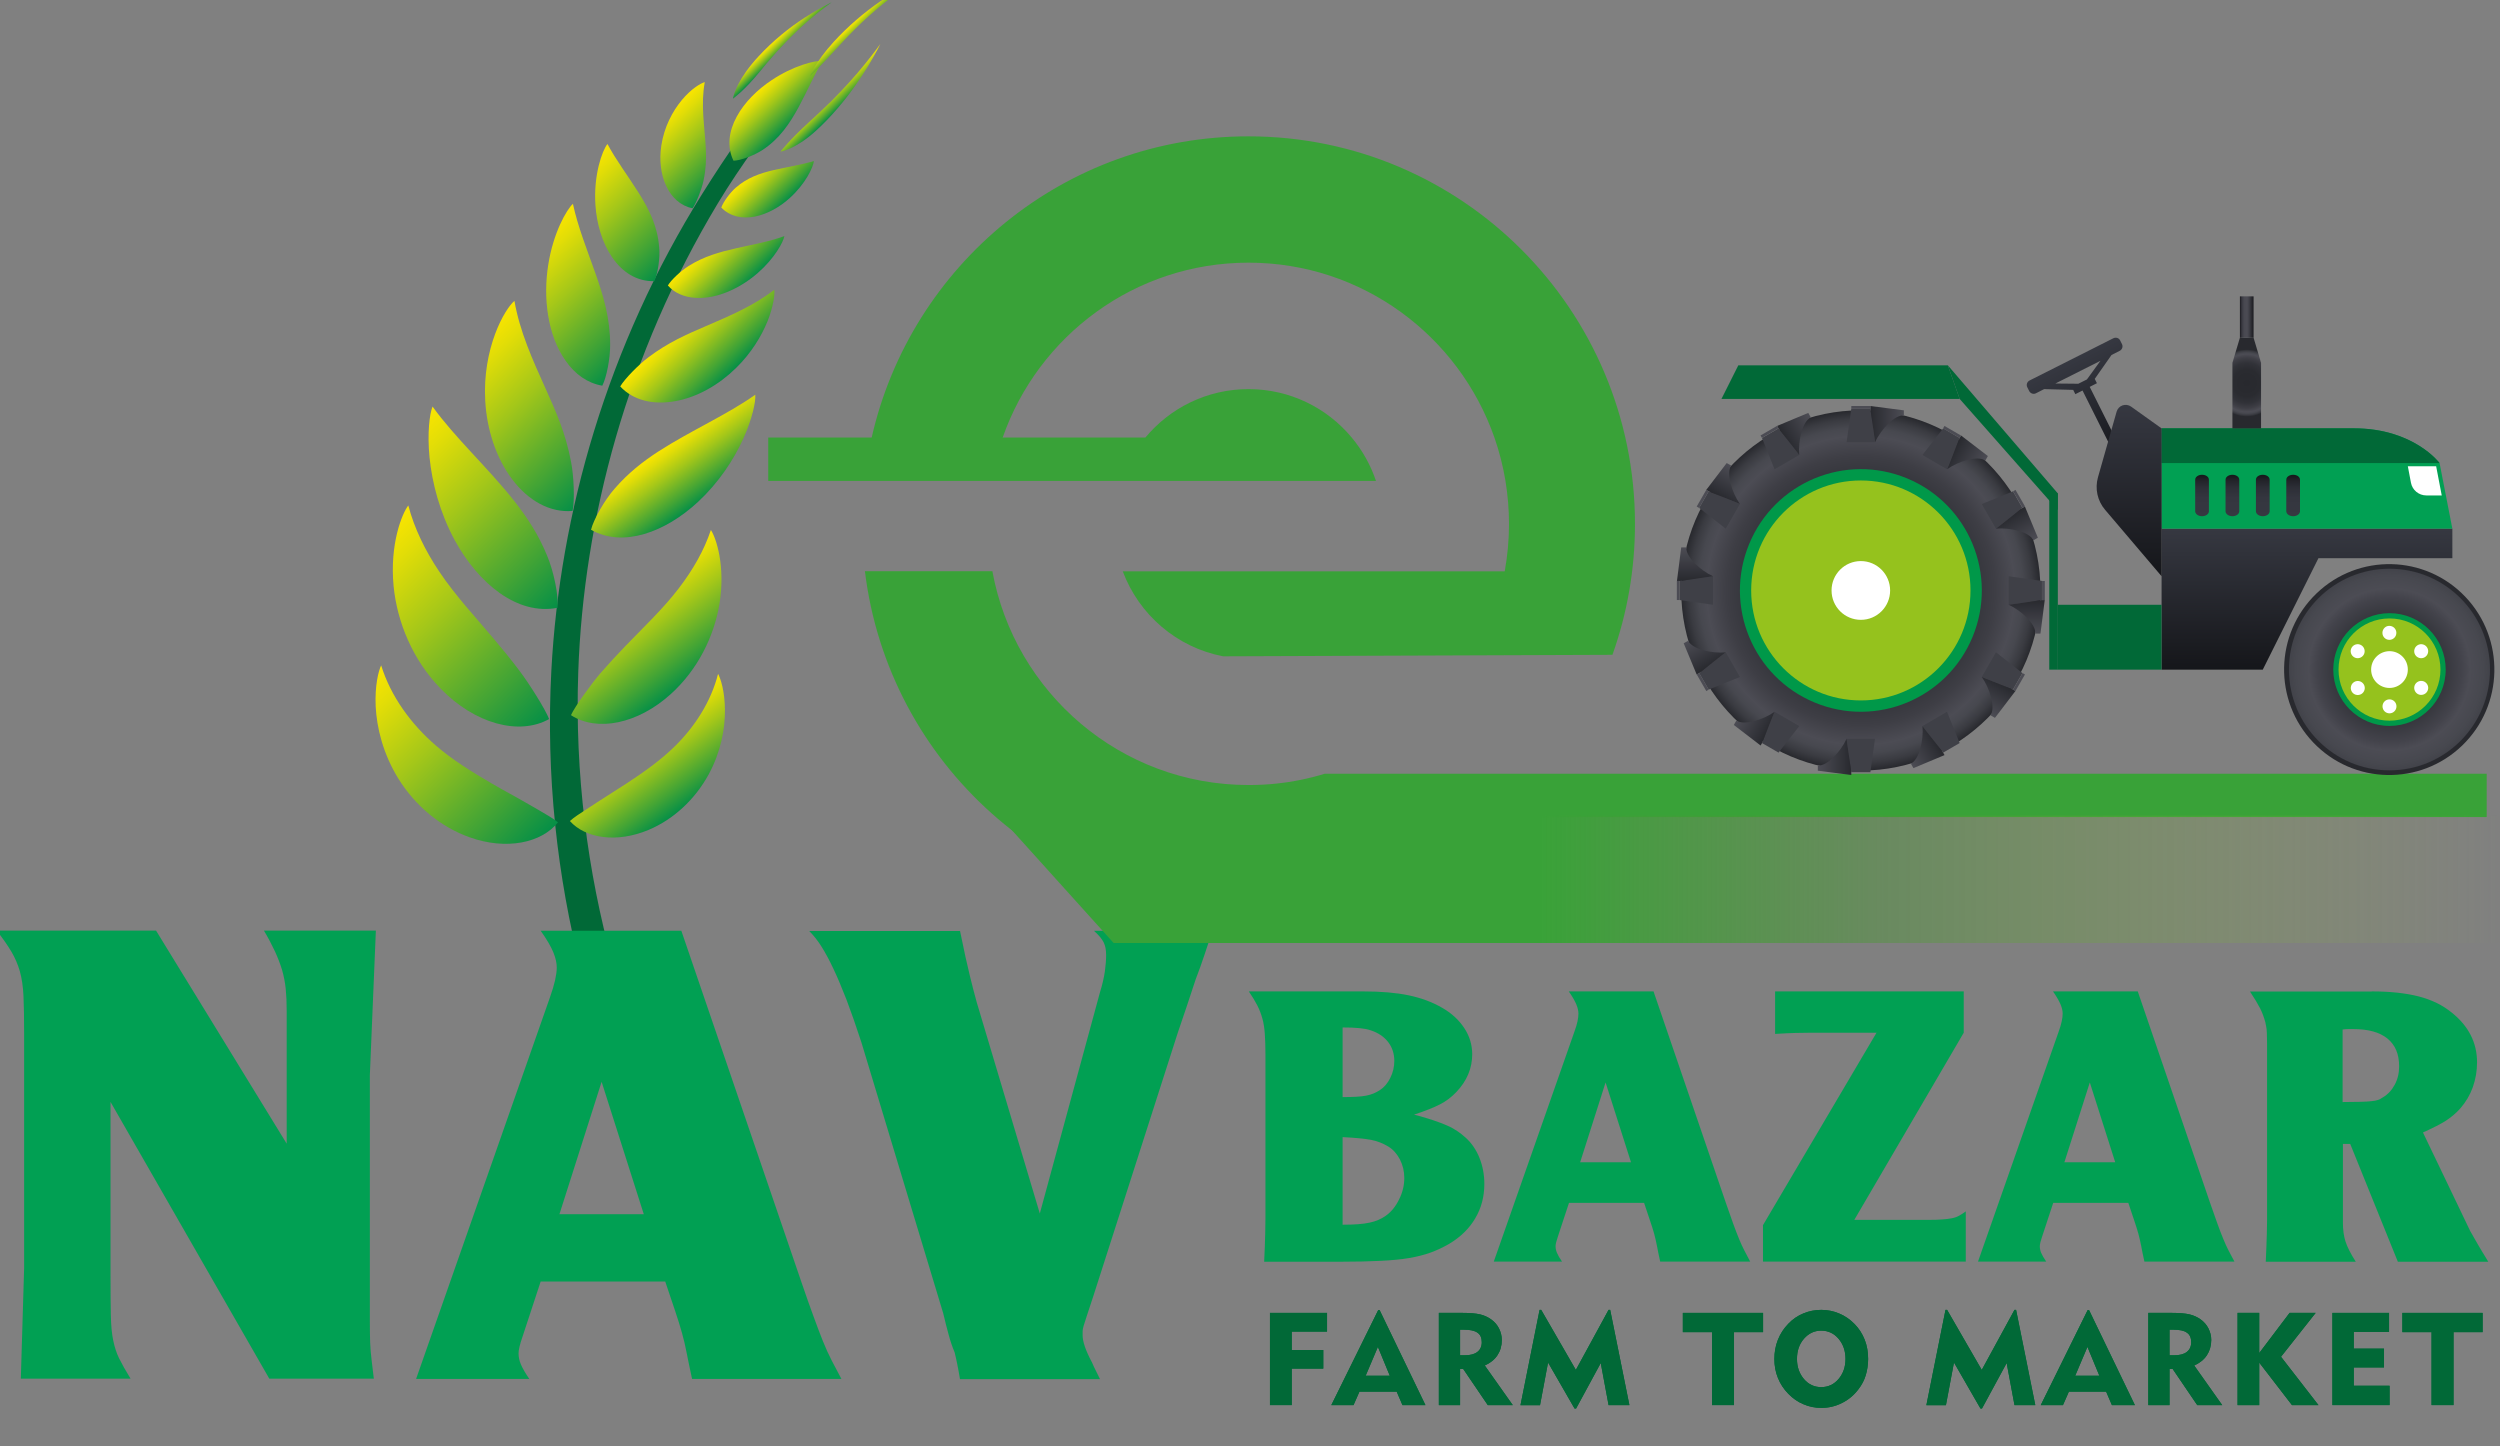 <svg width="121" height="70" viewBox="0 0 121 70" fill="none" xmlns="http://www.w3.org/2000/svg">
<rect x="0" y="0" width="121" height="70" fill="#808080" stroke="none"/>
<g clip-path="url(#clip0_1736_7927)">
<path d="M61.466 68.007V63.544H64.229V64.45H62.52V65.34H64.047V66.241H62.52V68.007H61.466Z" fill="#016937"/>
<path d="M64.436 68.007L66.706 63.408H66.773L68.991 68.007H67.879L67.599 67.356H65.797L65.511 68.007H64.436ZM66.098 66.585H67.266L66.69 65.189L66.098 66.585Z" fill="#016937"/>
<path d="M69.64 68.007V63.544H70.782C71.151 63.544 71.431 63.569 71.634 63.616C71.837 63.663 72.013 63.747 72.169 63.856C72.335 63.976 72.465 64.122 72.553 64.299C72.641 64.476 72.688 64.658 72.688 64.856C72.688 65.137 72.616 65.382 72.475 65.596C72.335 65.809 72.127 65.971 71.863 66.09L73.218 68.007H72.008L70.819 66.257H70.668V68.007H69.64ZM70.845 64.356H70.668V65.596H70.891C71.162 65.596 71.364 65.543 71.504 65.434C71.644 65.325 71.717 65.168 71.717 64.965C71.717 64.752 71.65 64.596 71.509 64.502C71.374 64.403 71.151 64.356 70.845 64.356Z" fill="#016937"/>
<path d="M73.592 68.007L74.516 63.398H74.594L76.271 66.304L77.855 63.398H77.933L78.863 68.007H77.855L77.476 65.971L76.282 68.174H76.209L74.926 65.945L74.537 68.012H73.592V68.007Z" fill="#016937"/>
<path d="M82.862 68.007V64.476H81.449V63.544H85.333V64.476H83.926V68.007H82.862Z" fill="#016937"/>
<path d="M85.879 65.773C85.879 65.445 85.936 65.132 86.05 64.846C86.164 64.559 86.331 64.299 86.554 64.07C86.761 63.851 87.006 63.684 87.281 63.57C87.556 63.455 87.847 63.398 88.148 63.398C88.449 63.398 88.74 63.455 89.02 63.575C89.296 63.689 89.545 63.861 89.758 64.08C89.976 64.299 90.137 64.554 90.251 64.84C90.365 65.127 90.418 65.439 90.418 65.773C90.418 66.054 90.376 66.314 90.303 66.559C90.231 66.804 90.111 67.028 89.955 67.231C89.737 67.523 89.472 67.747 89.156 67.903C88.839 68.064 88.506 68.142 88.148 68.142C87.847 68.142 87.561 68.085 87.286 67.965C87.011 67.851 86.767 67.679 86.554 67.46C86.331 67.231 86.164 66.976 86.05 66.689C85.936 66.413 85.879 66.106 85.879 65.773ZM86.974 65.773C86.974 66.163 87.089 66.486 87.312 66.747C87.535 67.007 87.816 67.137 88.148 67.137C88.48 67.137 88.761 67.007 88.984 66.747C89.207 66.486 89.322 66.163 89.322 65.773C89.322 65.382 89.207 65.054 88.984 64.793C88.761 64.533 88.48 64.403 88.148 64.403C87.816 64.403 87.54 64.533 87.312 64.793C87.084 65.054 86.974 65.382 86.974 65.773Z" fill="#016937"/>
<path d="M93.237 68.007L94.162 63.398H94.24L95.917 66.304L97.501 63.398H97.579L98.508 68.007H97.501L97.122 65.971L95.927 68.174H95.855L94.572 65.945L94.183 68.012H93.237V68.007Z" fill="#016937"/>
<path d="M98.773 68.007L101.043 63.408H101.11L103.328 68.007H102.216L101.936 67.356H100.134L99.848 68.007H98.773ZM100.44 66.585H101.609L101.032 65.189L100.44 66.585Z" fill="#016937"/>
<path d="M103.977 68.007V63.544H105.119C105.488 63.544 105.768 63.569 105.971 63.616C106.173 63.663 106.35 63.747 106.506 63.856C106.672 63.976 106.802 64.122 106.89 64.299C106.978 64.476 107.025 64.658 107.025 64.856C107.025 65.137 106.952 65.382 106.812 65.596C106.672 65.809 106.464 65.971 106.199 66.09L107.555 68.007H106.345L105.156 66.257H105.005V68.007H103.977ZM105.182 64.356H105.005V65.596H105.228C105.498 65.596 105.701 65.543 105.841 65.434C105.981 65.325 106.054 65.168 106.054 64.965C106.054 64.752 105.987 64.596 105.846 64.502C105.717 64.403 105.493 64.356 105.182 64.356Z" fill="#016937"/>
<path d="M108.298 68.007V63.544H109.347V65.486L110.816 63.544H112.078L110.401 65.668L112.213 68.007H110.931L109.347 65.95V68.007H108.298Z" fill="#016937"/>
<path d="M112.888 68.007V63.544H115.63V64.465H113.922V65.273H115.386V66.184H113.922V67.07H115.656V68.007H112.888Z" fill="#016937"/>
<path d="M117.687 68.007V64.476H116.274V63.544H120.159V64.476H118.751V68.007H117.687Z" fill="#016937"/>
<path d="M61.466 68.007V63.544H64.229V64.45H62.52V65.34H64.047V66.241H62.52V68.007H61.466Z" fill="#016937"/>
<path d="M64.436 68.007L66.706 63.408H66.773L68.991 68.007H67.879L67.599 67.356H65.797L65.511 68.007H64.436ZM66.098 66.585H67.266L66.69 65.189L66.098 66.585Z" fill="#016937"/>
<path d="M69.64 68.007V63.544H70.782C71.151 63.544 71.431 63.569 71.634 63.616C71.837 63.663 72.013 63.747 72.169 63.856C72.335 63.976 72.465 64.122 72.553 64.299C72.641 64.476 72.688 64.658 72.688 64.856C72.688 65.137 72.616 65.382 72.475 65.596C72.335 65.809 72.127 65.971 71.863 66.09L73.218 68.007H72.008L70.819 66.257H70.668V68.007H69.64ZM70.845 64.356H70.668V65.596H70.891C71.162 65.596 71.364 65.543 71.504 65.434C71.644 65.325 71.717 65.168 71.717 64.965C71.717 64.752 71.65 64.596 71.509 64.502C71.374 64.403 71.151 64.356 70.845 64.356Z" fill="#016937"/>
<path d="M73.592 68.007L74.516 63.398H74.594L76.271 66.304L77.855 63.398H77.933L78.863 68.007H77.855L77.476 65.971L76.282 68.174H76.209L74.926 65.945L74.537 68.012H73.592V68.007Z" fill="#016937"/>
<path d="M82.862 68.007V64.476H81.449V63.544H85.333V64.476H83.926V68.007H82.862Z" fill="#016937"/>
<path d="M85.879 65.773C85.879 65.445 85.936 65.132 86.05 64.846C86.164 64.559 86.331 64.299 86.554 64.07C86.761 63.851 87.006 63.684 87.281 63.57C87.556 63.455 87.847 63.398 88.148 63.398C88.449 63.398 88.74 63.455 89.02 63.575C89.296 63.689 89.545 63.861 89.758 64.08C89.976 64.299 90.137 64.554 90.251 64.84C90.365 65.127 90.418 65.439 90.418 65.773C90.418 66.054 90.376 66.314 90.303 66.559C90.231 66.804 90.111 67.028 89.955 67.231C89.737 67.523 89.472 67.747 89.156 67.903C88.839 68.064 88.506 68.142 88.148 68.142C87.847 68.142 87.561 68.085 87.286 67.965C87.011 67.851 86.767 67.679 86.554 67.46C86.331 67.231 86.164 66.976 86.05 66.689C85.936 66.413 85.879 66.106 85.879 65.773ZM86.974 65.773C86.974 66.163 87.089 66.486 87.312 66.747C87.535 67.007 87.816 67.137 88.148 67.137C88.48 67.137 88.761 67.007 88.984 66.747C89.207 66.486 89.322 66.163 89.322 65.773C89.322 65.382 89.207 65.054 88.984 64.793C88.761 64.533 88.48 64.403 88.148 64.403C87.816 64.403 87.54 64.533 87.312 64.793C87.084 65.054 86.974 65.382 86.974 65.773Z" fill="#016937"/>
<path d="M93.237 68.007L94.162 63.398H94.24L95.917 66.304L97.501 63.398H97.579L98.508 68.007H97.501L97.122 65.971L95.927 68.174H95.855L94.572 65.945L94.183 68.012H93.237V68.007Z" fill="#016937"/>
<path d="M98.773 68.007L101.043 63.408H101.11L103.328 68.007H102.216L101.936 67.356H100.134L99.848 68.007H98.773ZM100.44 66.585H101.609L101.032 65.189L100.44 66.585Z" fill="#016937"/>
<path d="M103.977 68.007V63.544H105.119C105.488 63.544 105.768 63.569 105.971 63.616C106.173 63.663 106.35 63.747 106.506 63.856C106.672 63.976 106.802 64.122 106.89 64.299C106.978 64.476 107.025 64.658 107.025 64.856C107.025 65.137 106.952 65.382 106.812 65.596C106.672 65.809 106.464 65.971 106.199 66.09L107.555 68.007H106.345L105.156 66.257H105.005V68.007H103.977ZM105.182 64.356H105.005V65.596H105.228C105.498 65.596 105.701 65.543 105.841 65.434C105.981 65.325 106.054 65.168 106.054 64.965C106.054 64.752 105.987 64.596 105.846 64.502C105.717 64.403 105.493 64.356 105.182 64.356Z" fill="#016937"/>
<path d="M108.298 68.007V63.544H109.347V65.486L110.816 63.544H112.078L110.401 65.668L112.213 68.007H110.931L109.347 65.95V68.007H108.298Z" fill="#016937"/>
<path d="M112.888 68.007V63.544H115.63V64.465H113.922V65.273H115.386V66.184H113.922V67.07H115.656V68.007H112.888Z" fill="#016937"/>
<path d="M117.687 68.007V64.476H116.274V63.544H120.159V64.476H118.751V68.007H117.687Z" fill="#016937"/>
<path d="M34.667 58.349C30.502 51.427 27.64 42.427 27.988 32.516C28.248 25.13 30.341 17.156 34.739 9.849C35.305 8.911 35.913 8.005 36.552 7.12L35.835 6.604C35.186 7.505 34.578 8.443 33.986 9.385C29.38 16.755 27.09 24.87 26.685 32.463C26.145 42.646 28.918 51.995 33.119 59.266" fill="#016937"/>
<path d="M27.007 39.802C26.207 40.797 24.509 41.161 22.733 40.526C21.325 40.031 20.1 39 19.285 37.693C18.532 36.474 18.235 35.214 18.183 34.193C18.137 33.188 18.319 32.469 18.448 32.203C18.916 33.714 19.902 35.057 21.107 36.094C21.902 36.781 22.857 37.37 23.776 37.906C24.119 38.104 24.504 38.323 24.872 38.521C25.153 38.672 25.745 39.021 26.041 39.188C26.415 39.406 26.804 39.63 27.007 39.802Z" fill="url(#paint0_linear_1736_7927)"/>
<path d="M26.576 34.802C25.116 35.62 22.972 35.021 21.341 33.344C19.97 31.942 19.222 30.104 19.051 28.375C18.854 26.328 19.461 24.854 19.762 24.463C20.053 25.578 20.588 26.666 21.268 27.677C22.047 28.838 23.029 29.885 23.901 30.922C24.332 31.427 24.722 31.906 25.153 32.479C25.599 33.068 26.404 34.338 26.576 34.802Z" fill="url(#paint1_linear_1736_7927)"/>
<path d="M26.986 29.417C25.049 29.797 23.158 28.255 22.006 26.14C21.279 24.797 20.915 23.37 20.79 22.146C20.671 20.943 20.796 20.021 20.936 19.677C22.006 21.172 23.631 22.651 24.903 24.265C25.532 25.062 26.077 25.901 26.487 26.911C26.804 27.667 27.043 28.844 26.986 29.417Z" fill="url(#paint2_linear_1736_7927)"/>
<path d="M27.713 24.729C26.617 24.823 25.568 24.234 24.789 23.198C24 22.151 23.564 20.781 23.486 19.406C23.413 18.156 23.642 17.031 23.963 16.167C24.28 15.312 24.675 14.75 24.898 14.562C25.153 16.026 25.765 17.391 26.404 18.802C26.934 19.974 27.386 21 27.64 22.359C27.775 23.042 27.822 24.224 27.713 24.729Z" fill="url(#paint3_linear_1736_7927)"/>
<path d="M29.151 18.667C28.435 18.547 27.832 18.114 27.381 17.469C26.487 16.213 26.285 14.396 26.534 12.823C26.778 11.26 27.422 10.151 27.729 9.864C27.968 10.969 28.388 12.015 28.804 13.187C29.209 14.328 29.536 15.417 29.531 16.698V16.703C29.536 17.333 29.359 18.265 29.151 18.667Z" fill="url(#paint4_linear_1736_7927)"/>
<path d="M31.67 13.609C30.818 13.63 30.122 13.172 29.634 12.463C29.141 11.75 28.881 10.828 28.819 9.932C28.72 8.474 29.146 7.286 29.401 6.969C29.8 7.724 30.403 8.526 30.912 9.333C31.421 10.141 31.826 10.943 31.904 11.974C31.956 12.469 31.841 13.24 31.67 13.609Z" fill="url(#paint5_linear_1736_7927)"/>
<path d="M33.519 10.083C32.948 9.963 32.511 9.573 32.247 9.005C31.977 8.437 31.904 7.739 32.008 7.047C32.143 6.151 32.548 5.385 33.005 4.838C33.451 4.302 33.908 4.031 34.111 3.974C33.908 5.088 34.106 6.099 34.163 7.193C34.189 7.708 34.168 8.187 34.049 8.75C33.965 9.146 33.706 9.823 33.519 10.083Z" fill="url(#paint6_linear_1736_7927)"/>
<path d="M35.503 7.781C35.17 7.099 35.279 6.344 35.658 5.646C36.038 4.943 36.666 4.333 37.341 3.885C38.395 3.177 39.46 2.917 39.808 2.948C39.423 3.599 39.07 4.411 38.66 5.172C38.224 5.979 37.725 6.719 36.91 7.255C36.51 7.521 35.861 7.766 35.503 7.781Z" fill="url(#paint7_linear_1736_7927)"/>
<path d="M27.583 39.739C28.341 40.583 29.852 40.812 31.39 40.167C32.605 39.656 33.633 38.693 34.292 37.495C34.9 36.38 35.097 35.25 35.087 34.354C35.082 33.464 34.879 32.844 34.755 32.614C34.412 33.969 33.612 35.208 32.6 36.182C31.93 36.828 31.119 37.401 30.33 37.917C30.039 38.109 29.707 38.318 29.395 38.516C29.157 38.661 28.648 39 28.398 39.161C28.081 39.364 27.754 39.578 27.583 39.739Z" fill="url(#paint8_linear_1736_7927)"/>
<path d="M27.635 34.614C28.907 35.443 30.881 35.026 32.459 33.599C33.779 32.411 34.563 30.786 34.822 29.234C35.123 27.39 34.656 26.026 34.407 25.651C34.08 26.64 33.529 27.594 32.854 28.474C32.08 29.484 31.135 30.37 30.284 31.255C29.868 31.687 29.484 32.099 29.058 32.588C28.622 33.099 27.817 34.203 27.635 34.614Z" fill="url(#paint9_linear_1736_7927)"/>
<path d="M28.606 25.64C30.143 26.521 32.2 25.76 33.784 24.291C34.786 23.359 35.513 22.25 35.97 21.245C36.417 20.255 36.583 19.437 36.557 19.104C35.212 20.062 33.41 20.854 31.862 21.854C31.099 22.349 30.393 22.906 29.749 23.651C29.266 24.198 28.731 25.135 28.606 25.64Z" fill="url(#paint10_linear_1736_7927)"/>
<path d="M30.019 18.703C30.642 19.38 31.618 19.609 32.683 19.416C33.758 19.224 34.802 18.62 35.622 17.812C36.37 17.083 36.858 16.26 37.149 15.547C37.429 14.838 37.507 14.271 37.476 14.026C36.495 14.786 35.352 15.276 34.163 15.786C33.176 16.208 32.325 16.588 31.4 17.281C30.928 17.63 30.237 18.333 30.019 18.703Z" fill="url(#paint11_linear_1736_7927)"/>
<path d="M32.325 13.818C32.657 14.193 33.129 14.385 33.669 14.417C34.729 14.479 35.861 13.927 36.681 13.208C37.497 12.495 37.912 11.713 37.964 11.427C37.237 11.693 36.469 11.828 35.638 12.015C34.828 12.198 34.075 12.406 33.327 12.875L33.322 12.88C32.958 13.104 32.48 13.552 32.325 13.818Z" fill="url(#paint12_linear_1736_7927)"/>
<path d="M34.911 10.047C35.337 10.484 35.918 10.599 36.526 10.484C37.139 10.364 37.73 10.026 38.208 9.599C38.987 8.901 39.366 8.083 39.392 7.792C38.806 7.974 38.099 8.083 37.44 8.234C36.775 8.39 36.167 8.599 35.612 9.083C35.331 9.328 35.004 9.776 34.911 10.047Z" fill="url(#paint13_linear_1736_7927)"/>
<path d="M35.472 4.776C35.472 4.776 35.565 4.099 36.391 3.099C36.495 2.969 36.609 2.839 36.734 2.708C37.414 1.974 38.188 1.344 38.962 0.844C39.688 0.375 40.255 0.109 40.255 0.109C40.255 0.109 39.74 0.469 39.096 1.026C38.39 1.641 37.762 2.292 37.118 3.052C36.993 3.198 36.879 3.339 36.77 3.474C35.991 4.422 35.472 4.776 35.472 4.776Z" fill="url(#paint14_linear_1736_7927)"/>
<path d="M37.777 7.339C37.777 7.339 38.193 6.792 39.164 5.906C39.486 5.609 39.823 5.297 40.187 4.943C40.851 4.281 41.407 3.667 41.885 3.073C42.331 2.521 42.612 2.125 42.612 2.125C42.612 2.125 42.399 2.562 42.03 3.177C41.641 3.818 41.142 4.547 40.524 5.26C40.176 5.667 39.823 6.026 39.486 6.333C38.468 7.255 37.777 7.339 37.777 7.339Z" fill="url(#paint15_linear_1736_7927)"/>
<path d="M39.205 3.682C39.205 3.682 39.434 3.036 40.348 2.031C40.509 1.854 40.68 1.677 40.867 1.495C41.61 0.771 42.41 0.167 43.194 -0.323C43.926 -0.781 44.487 -1.042 44.487 -1.042C44.487 -1.042 43.952 -0.724 43.266 -0.214C42.519 0.338 41.802 0.969 41.085 1.713C40.893 1.911 40.717 2.104 40.55 2.286C39.667 3.26 39.205 3.682 39.205 3.682Z" fill="url(#paint16_linear_1736_7927)"/>
<path d="M7.556 45.047L13.876 55.354V48.917C13.876 48.526 13.861 48.177 13.829 47.859C13.798 47.547 13.736 47.24 13.653 46.948C13.565 46.656 13.45 46.359 13.31 46.052C13.17 45.75 12.993 45.411 12.775 45.042H18.192L17.901 52.031V62.438C17.901 63.089 17.901 63.609 17.901 64C17.901 64.391 17.906 64.719 17.916 64.99C17.927 65.26 17.948 65.521 17.979 65.771C18.01 66.021 18.046 66.339 18.093 66.729H13.035L5.349 53.333V61.688C5.349 62.531 5.354 63.193 5.365 63.672C5.375 64.151 5.411 64.552 5.479 64.875C5.546 65.198 5.64 65.495 5.77 65.755C5.899 66.016 6.081 66.339 6.32 66.729H1.008L1.168 61.365V50.016C1.168 49.281 1.158 48.677 1.137 48.214C1.117 47.75 1.054 47.349 0.961 47.011C0.862 46.672 0.727 46.359 0.556 46.068C0.384 45.776 0.145 45.432 -0.156 45.042H7.556V45.047Z" fill="#01A053"/>
<path d="M26.62 48.266C26.729 47.964 26.807 47.693 26.864 47.453C26.916 47.214 26.947 47.01 26.947 46.833C26.947 46.615 26.895 46.375 26.786 46.104C26.677 45.833 26.474 45.479 26.168 45.047H32.976L38.777 62.021C39.016 62.714 39.213 63.286 39.38 63.729C39.541 64.172 39.691 64.568 39.831 64.917C39.971 65.266 40.112 65.573 40.252 65.844C40.392 66.115 40.548 66.412 40.724 66.74H33.496C33.387 66.24 33.303 65.823 33.236 65.49C33.174 65.156 33.096 64.828 33.008 64.516C32.919 64.203 32.815 63.854 32.685 63.474C32.556 63.094 32.395 62.615 32.197 62.026H26.168L25.291 64.693C25.161 65.062 25.098 65.333 25.098 65.505C25.098 65.677 25.135 65.859 25.213 66.042C25.291 66.224 25.425 66.458 25.618 66.74H20.139L26.62 48.266ZM31.159 58.766L29.118 52.359L27.077 58.766H31.159Z" fill="#01A053"/>
<path d="M46.463 45.047C46.655 46 46.816 46.719 46.936 47.208C47.055 47.698 47.169 48.135 47.278 48.526L50.327 58.734L53.245 48.005C53.354 47.656 53.427 47.333 53.474 47.031C53.515 46.729 53.536 46.458 53.536 46.219C53.536 45.979 53.5 45.781 53.422 45.62C53.344 45.458 53.188 45.266 52.949 45.052H58.682C58.553 45.443 58.423 45.833 58.293 46.224C58.163 46.615 58.023 47.005 57.872 47.396C57.722 47.849 57.576 48.292 57.436 48.714C57.296 49.135 57.151 49.562 57 50L52.913 62.745C52.783 63.135 52.679 63.443 52.607 63.672C52.529 63.901 52.477 64.068 52.446 64.177C52.414 64.287 52.399 64.37 52.399 64.438C52.399 64.505 52.399 64.568 52.399 64.635C52.399 64.938 52.55 65.375 52.851 65.938C52.913 66.088 52.98 66.229 53.048 66.359C53.11 66.49 53.178 66.62 53.24 66.75H46.463C46.422 66.49 46.375 66.25 46.333 66.037C46.292 65.818 46.245 65.625 46.203 65.453C46.094 65.193 45.996 64.906 45.913 64.594C45.824 64.281 45.741 63.938 45.653 63.568L41.696 50.464C41.436 49.661 41.192 48.969 40.969 48.38C40.74 47.797 40.532 47.297 40.335 46.885C40.143 46.474 39.951 46.12 39.769 45.828C39.587 45.536 39.385 45.281 39.167 45.062H46.463V45.047Z" fill="#01A053"/>
<path d="M65.979 47.984C66.841 47.984 67.568 48.047 68.17 48.172C68.773 48.297 69.313 48.495 69.79 48.771C70.248 49.031 70.606 49.359 70.865 49.75C71.125 50.141 71.255 50.568 71.255 51.026C71.255 51.703 71.001 52.312 70.492 52.849C70.258 53.099 69.993 53.297 69.702 53.448C69.411 53.599 68.991 53.766 68.44 53.948C68.793 54.042 69.095 54.125 69.349 54.214C69.604 54.297 69.827 54.385 70.024 54.469C70.222 54.552 70.388 54.646 70.533 54.745C70.678 54.844 70.814 54.948 70.943 55.068C71.229 55.328 71.452 55.656 71.608 56.047C71.764 56.438 71.842 56.859 71.842 57.302C71.842 57.917 71.696 58.474 71.4 58.969C71.11 59.464 70.689 59.875 70.138 60.203C69.837 60.375 69.541 60.516 69.24 60.625C68.939 60.734 68.591 60.823 68.196 60.891C67.796 60.958 67.334 61 66.799 61.026C66.264 61.052 65.62 61.068 64.862 61.068H61.185C61.196 60.792 61.206 60.552 61.217 60.344C61.222 60.135 61.227 59.917 61.237 59.688C61.243 59.458 61.248 59.203 61.248 58.911C61.248 58.625 61.248 58.26 61.248 57.812V51.068C61.248 50.661 61.237 50.318 61.217 50.036C61.196 49.755 61.16 49.505 61.097 49.292C61.04 49.078 60.957 48.865 60.853 48.661C60.749 48.458 60.614 48.234 60.443 47.984H65.979ZM64.982 53.099C65.491 53.099 65.87 53.078 66.114 53.031C66.363 52.984 66.581 52.896 66.778 52.766C66.986 52.635 67.158 52.438 67.287 52.177C67.417 51.917 67.485 51.641 67.485 51.354C67.485 51 67.386 50.693 67.184 50.432C66.981 50.172 66.695 49.979 66.332 49.865C66.072 49.771 65.62 49.729 64.982 49.729V53.099ZM64.982 59.276C65.543 59.276 65.974 59.245 66.28 59.177C66.586 59.115 66.851 59 67.069 58.844C67.329 58.661 67.547 58.401 67.713 58.057C67.885 57.719 67.968 57.37 67.968 57.016C67.968 56.688 67.895 56.391 67.755 56.115C67.609 55.839 67.422 55.63 67.189 55.49C66.929 55.333 66.649 55.224 66.347 55.167C66.046 55.109 65.589 55.068 64.982 55.036V59.276Z" fill="#01A053"/>
<path d="M76.204 49.927C76.272 49.745 76.318 49.583 76.35 49.438C76.381 49.292 76.396 49.172 76.396 49.062C76.396 48.932 76.365 48.786 76.297 48.62C76.23 48.458 76.111 48.245 75.929 47.984H80.031L83.532 58.219C83.677 58.635 83.796 58.979 83.895 59.25C83.994 59.516 84.082 59.755 84.17 59.964C84.253 60.172 84.342 60.359 84.425 60.521C84.508 60.682 84.601 60.865 84.71 61.062H80.353C80.286 60.76 80.234 60.51 80.198 60.307C80.156 60.104 80.115 59.911 80.063 59.719C80.011 59.531 79.943 59.318 79.865 59.089C79.787 58.859 79.689 58.568 79.574 58.219H75.939L75.409 59.828C75.332 60.052 75.29 60.214 75.29 60.318C75.29 60.422 75.311 60.531 75.358 60.641C75.404 60.75 75.482 60.891 75.602 61.062H72.299L76.204 49.927ZM78.941 56.255L77.71 52.391L76.479 56.255H78.941Z" fill="#01A053"/>
<path d="M90.823 49.984H87.634C87.374 49.984 87.125 49.99 86.891 49.995C86.658 50 86.331 50.016 85.915 50.042V47.984H95.045V49.984L89.748 59.042H93.347C93.606 59.042 93.824 59.036 94.001 59.021C94.177 59.01 94.333 58.99 94.468 58.964C94.603 58.938 94.728 58.896 94.832 58.833C94.936 58.776 95.04 58.708 95.143 58.63V61.062H85.328V59.297L90.823 49.984Z" fill="#01A053"/>
<path d="M99.641 49.927C99.708 49.745 99.755 49.583 99.786 49.438C99.817 49.292 99.833 49.172 99.833 49.062C99.833 48.932 99.802 48.786 99.734 48.62C99.666 48.458 99.547 48.245 99.365 47.984H103.468L106.968 58.219C107.114 58.635 107.233 58.979 107.332 59.25C107.43 59.516 107.519 59.755 107.607 59.964C107.69 60.172 107.778 60.359 107.861 60.521C107.944 60.682 108.038 60.865 108.147 61.062H103.79C103.722 60.76 103.67 60.51 103.634 60.307C103.593 60.104 103.551 59.911 103.499 59.719C103.447 59.531 103.38 59.318 103.302 59.089C103.224 58.859 103.125 58.568 103.011 58.219H99.376L98.846 59.828C98.768 60.052 98.727 60.214 98.727 60.318C98.727 60.422 98.747 60.531 98.794 60.641C98.841 60.75 98.919 60.891 99.038 61.062H95.735L99.641 49.927ZM102.377 56.255L101.147 52.391L99.916 56.255H102.377Z" fill="#01A053"/>
<path d="M114.789 47.984C115.687 47.984 116.451 48.068 117.074 48.229C117.697 48.391 118.227 48.651 118.658 49.005C119.478 49.656 119.889 50.464 119.889 51.417C119.889 51.833 119.821 52.234 119.686 52.615C119.551 52.995 119.348 53.333 119.089 53.635C118.881 53.87 118.647 54.068 118.393 54.234C118.138 54.401 117.765 54.589 117.271 54.812L119.556 59.578L119.925 60.224L120.122 60.557L120.434 61.068H116.056L113.75 55.365H113.397V59.188C113.397 59.526 113.439 59.828 113.522 60.089C113.605 60.349 113.771 60.677 114.02 61.068H109.663C109.674 60.792 109.684 60.547 109.694 60.333C109.705 60.12 109.705 59.911 109.715 59.714C109.72 59.516 109.726 59.312 109.726 59.094C109.726 58.875 109.726 58.635 109.726 58.359V51.323C109.726 50.969 109.726 50.688 109.726 50.479C109.726 50.271 109.72 50.104 109.715 49.979C109.71 49.854 109.7 49.755 109.684 49.688C109.668 49.615 109.658 49.547 109.643 49.479C109.575 49.229 109.492 49.005 109.388 48.802C109.284 48.599 109.123 48.328 108.9 47.99H114.789V47.984ZM113.382 53.339C113.745 53.339 114.036 53.333 114.254 53.328C114.472 53.323 114.644 53.312 114.773 53.297C114.903 53.286 115.007 53.266 115.085 53.24C115.163 53.214 115.241 53.177 115.319 53.12C115.568 52.974 115.76 52.771 115.905 52.5C116.051 52.229 116.118 51.938 116.118 51.609C116.118 51.021 115.931 50.573 115.552 50.266C115.173 49.958 114.623 49.807 113.89 49.807C113.828 49.807 113.75 49.807 113.667 49.807C113.584 49.807 113.491 49.812 113.382 49.828V53.339Z" fill="#01A053"/>
<path fill-rule="evenodd" clip-rule="evenodd" d="M42.189 21.177H37.183V23.276C46.987 23.276 56.792 23.276 66.597 23.276C66.337 22.5 65.937 21.792 65.423 21.177C64.234 19.745 62.437 18.833 60.427 18.833C58.423 18.833 56.626 19.745 55.437 21.177H48.53C50.249 16.25 54.933 12.713 60.427 12.713C65.927 12.713 70.606 16.25 72.33 21.177C72.564 21.849 72.745 22.552 72.865 23.276C72.974 23.953 73.036 24.651 73.036 25.359C73.036 26.14 72.963 26.906 72.829 27.651H54.341C55.125 29.75 56.958 31.338 59.202 31.766L78.042 31.693C78.749 29.713 79.133 27.583 79.133 25.359C79.133 15 70.757 6.599 60.427 6.599C51.532 6.594 44.084 12.828 42.189 21.177ZM72.668 39.547H120.356V37.448H74.734H64.12C63.361 37.682 62.572 37.844 61.762 37.927C61.326 37.974 60.879 37.995 60.427 37.995C54.248 37.995 49.106 33.531 48.031 27.646H41.862C42.989 36.922 50.877 44.114 60.432 44.114C61.367 44.114 62.286 44.047 63.185 43.917C66.778 43.385 70.045 41.823 72.668 39.547Z" fill="#39A238"/>
<path d="M53.899 45.641H121.228V39.479H48.343L53.899 45.641Z" fill="url(#paint17_linear_1736_7927)"/>
<path d="M90.065 37.297C94.866 37.297 98.758 33.393 98.758 28.578C98.758 23.763 94.866 19.859 90.065 19.859C85.263 19.859 81.371 23.763 81.371 28.578C81.371 33.393 85.263 37.297 90.065 37.297Z" fill="url(#paint18_radial_1736_7927)"/>
<path d="M95.474 30.824C96.711 27.829 95.292 24.395 92.306 23.155C89.32 21.914 85.896 23.336 84.659 26.331C83.422 29.327 84.84 32.76 87.826 34.001C90.813 35.242 94.237 33.819 95.474 30.824Z" fill="#009849"/>
<path d="M90.065 33.901C92.996 33.901 95.372 31.518 95.372 28.578C95.372 25.638 92.996 23.255 90.065 23.255C87.133 23.255 84.757 25.638 84.757 28.578C84.757 31.518 87.133 33.901 90.065 33.901Z" fill="#95C21D"/>
<path d="M91.482 28.578C91.482 29.365 90.849 30 90.065 30C89.281 30 88.647 29.365 88.647 28.578C88.647 27.792 89.281 27.156 90.065 27.156C90.849 27.156 91.482 27.797 91.482 28.578Z" fill="white"/>
<path d="M90.75 21.406H89.374L89.602 19.786H90.527L90.75 21.406Z" fill="#3F4047"/>
<path d="M90.527 19.787V19.651L92.147 19.86V20.11C91.711 20.068 91.036 20.776 90.755 21.406L90.527 19.787Z" fill="url(#paint19_linear_1736_7927)"/>
<path d="M90.527 19.651H89.603V19.787H90.527V19.651Z" fill="#4C4C54"/>
<path d="M87.084 22.021L85.889 22.713L85.282 21.198L86.082 20.734L87.084 22.021Z" fill="#3F4047"/>
<path d="M86.081 20.734L86.014 20.615L87.52 19.984L87.645 20.203C87.245 20.385 87.016 21.338 87.084 22.021L86.081 20.734Z" fill="url(#paint20_linear_1736_7927)"/>
<path d="M86.009 20.613L85.209 21.076L85.276 21.193L86.077 20.73L86.009 20.613Z" fill="#4C4C54"/>
<path d="M84.212 24.396L83.526 25.588L82.239 24.583L82.701 23.781L84.212 24.396Z" fill="#3F4047"/>
<path d="M82.701 23.781L82.581 23.713L83.573 22.411L83.791 22.536C83.537 22.89 83.812 23.833 84.212 24.39L82.701 23.781Z" fill="url(#paint21_linear_1736_7927)"/>
<path d="M82.582 23.713L82.12 24.516L82.237 24.584L82.699 23.781L82.582 23.713Z" fill="#4C4C54"/>
<path d="M82.909 27.891V29.271L81.299 29.042V28.12L82.909 27.891Z" fill="#3F4047"/>
<path d="M81.299 28.12H81.164L81.371 26.495H81.621C81.579 26.932 82.285 27.61 82.914 27.891L81.299 28.12Z" fill="url(#paint22_linear_1736_7927)"/>
<path d="M81.159 28.114V29.041H81.294V28.114H81.159Z" fill="#4C4C54"/>
<path d="M83.526 31.568L84.212 32.766L82.701 33.375L82.239 32.578L83.526 31.568Z" fill="#3F4047"/>
<path d="M82.239 32.578L82.119 32.646L81.491 31.136L81.709 31.011C81.891 31.412 82.841 31.641 83.521 31.573L82.239 32.578Z" fill="url(#paint23_linear_1736_7927)"/>
<path d="M82.122 32.644L82.584 33.447L82.701 33.379L82.239 32.577L82.122 32.644Z" fill="#4C4C54"/>
<path d="M85.889 34.448L87.084 35.141L86.082 36.427L85.282 35.964L85.889 34.448Z" fill="#3F4047"/>
<path d="M85.282 35.964L85.214 36.083L83.916 35.089L84.041 34.87C84.394 35.125 85.334 34.849 85.889 34.448L85.282 35.964Z" fill="url(#paint24_linear_1736_7927)"/>
<path d="M89.374 35.755H90.75L90.527 37.375H89.602L89.374 35.755Z" fill="#3F4047"/>
<path d="M89.602 37.375V37.51L87.982 37.302V37.052C88.418 37.094 89.094 36.385 89.374 35.755L89.602 37.375Z" fill="url(#paint25_linear_1736_7927)"/>
<path d="M93.045 35.141L94.235 34.448L94.847 35.964L94.048 36.427L93.045 35.141Z" fill="#3F4047"/>
<path d="M94.048 36.427L94.115 36.547L92.609 37.177L92.485 36.958C92.885 36.776 93.113 35.823 93.046 35.141L94.048 36.427Z" fill="url(#paint26_linear_1736_7927)"/>
<path d="M95.917 32.766L96.603 31.568L97.885 32.578L97.428 33.375L95.917 32.766Z" fill="#3F4047"/>
<path d="M97.428 33.375L97.548 33.443L96.556 34.745L96.338 34.62C96.592 34.266 96.317 33.323 95.917 32.766L97.428 33.375Z" fill="url(#paint27_linear_1736_7927)"/>
<path d="M97.546 33.448L98.008 32.645L97.891 32.577L97.429 33.38L97.546 33.448Z" fill="#4C4C54"/>
<path d="M97.221 29.271V27.891L98.831 28.12V29.042L97.221 29.271Z" fill="#3F4047"/>
<path d="M98.831 29.042H98.966L98.758 30.667H98.509C98.55 30.229 97.844 29.552 97.216 29.271L98.831 29.042Z" fill="url(#paint28_linear_1736_7927)"/>
<path d="M98.969 29.047V28.12H98.835V29.047H98.969Z" fill="#4C4C54"/>
<path d="M96.603 25.588L95.917 24.396L97.428 23.781L97.885 24.583L96.603 25.588Z" fill="#3F4047"/>
<path d="M97.885 24.583L98.005 24.516L98.633 26.026L98.415 26.151C98.233 25.75 97.283 25.521 96.603 25.588L97.885 24.583Z" fill="url(#paint29_linear_1736_7927)"/>
<path d="M98.012 24.514L97.55 23.711L97.433 23.779L97.895 24.582L98.012 24.514Z" fill="#4C4C54"/>
<path d="M94.235 22.713L93.045 22.021L94.048 20.734L94.847 21.198L94.235 22.713Z" fill="#3F4047"/>
<path d="M94.848 21.198L94.915 21.078L96.213 22.073L96.089 22.292C95.736 22.037 94.796 22.312 94.24 22.713L94.848 21.198Z" fill="url(#paint30_linear_1736_7927)"/>
<path d="M94.912 21.08L94.112 20.616L94.044 20.733L94.845 21.197L94.912 21.08Z" fill="#4C4C54"/>
<path d="M109.518 32.411H104.621V25.589H118.694V27.016H112.213L109.518 32.411Z" fill="url(#paint31_linear_1736_7927)"/>
<path d="M102.289 16.37L98.228 18.417C98.109 18.479 98.062 18.625 98.119 18.74L98.213 18.927C98.275 19.047 98.42 19.094 98.535 19.037L98.935 18.833L100.342 18.87L100.446 19.078L100.794 18.901L102.476 22.26L102.824 22.083L101.142 18.724L101.49 18.547L101.386 18.338L102.196 17.182L102.596 16.979C102.715 16.917 102.762 16.771 102.705 16.656L102.611 16.469C102.554 16.359 102.409 16.312 102.289 16.37ZM101.007 18.365L100.591 18.573L99.48 18.562L101.661 17.463L101.007 18.365Z" fill="url(#paint32_linear_1736_7927)"/>
<path d="M119.16 36.093C121.189 34.144 121.258 30.913 119.314 28.877C117.37 26.841 114.149 26.772 112.119 28.722C110.089 30.672 110.02 33.903 111.964 35.938C113.909 37.974 117.13 38.043 119.16 36.093Z" fill="#28292E"/>
<path d="M115.651 37.286C118.339 37.286 120.517 35.102 120.517 32.406C120.517 29.711 118.339 27.526 115.651 27.526C112.964 27.526 110.785 29.711 110.785 32.406C110.785 35.102 112.964 37.286 115.651 37.286Z" fill="url(#paint33_radial_1736_7927)"/>
<path d="M112.93 32.406C112.93 33.911 114.145 35.135 115.651 35.135C117.152 35.135 118.372 33.917 118.372 32.406C118.372 30.901 117.157 29.677 115.651 29.677C114.15 29.682 112.93 30.901 112.93 32.406Z" fill="#009849"/>
<path d="M113.185 32.406C113.185 33.771 114.291 34.88 115.651 34.88C117.012 34.88 118.118 33.771 118.118 32.406C118.118 31.042 117.012 29.932 115.651 29.932C114.286 29.932 113.185 31.042 113.185 32.406Z" fill="#95C21D"/>
<path d="M115.309 30.63C115.309 30.818 115.459 30.969 115.646 30.969C115.833 30.969 115.984 30.818 115.984 30.63C115.984 30.443 115.833 30.292 115.646 30.292C115.464 30.286 115.309 30.443 115.309 30.63Z" fill="white"/>
<path d="M117.017 31.224C116.856 31.318 116.799 31.526 116.892 31.687C116.986 31.849 117.194 31.906 117.355 31.812C117.516 31.719 117.573 31.51 117.479 31.349C117.386 31.187 117.178 31.13 117.017 31.224Z" fill="white"/>
<path d="M117.355 33C117.194 32.906 116.986 32.964 116.892 33.125C116.799 33.286 116.856 33.495 117.017 33.589C117.178 33.682 117.386 33.625 117.479 33.464C117.573 33.307 117.521 33.099 117.355 33Z" fill="white"/>
<path d="M115.989 34.187C115.989 34 115.838 33.849 115.651 33.849C115.464 33.849 115.314 34 115.314 34.187C115.314 34.375 115.464 34.526 115.651 34.526C115.838 34.526 115.989 34.375 115.989 34.187Z" fill="white"/>
<path d="M114.286 33.594C114.447 33.5 114.504 33.292 114.41 33.13C114.317 32.969 114.109 32.911 113.948 33.005C113.787 33.099 113.73 33.307 113.823 33.469C113.912 33.63 114.119 33.687 114.286 33.594Z" fill="white"/>
<path d="M113.943 31.812C114.104 31.906 114.311 31.849 114.405 31.687C114.498 31.526 114.441 31.318 114.28 31.224C114.119 31.13 113.911 31.187 113.818 31.349C113.724 31.51 113.782 31.719 113.943 31.812Z" fill="white"/>
<path d="M114.763 32.406C114.763 32.896 115.158 33.297 115.651 33.297C116.139 33.297 116.539 32.901 116.539 32.406C116.539 31.917 116.145 31.516 115.651 31.516C115.158 31.521 114.763 31.917 114.763 32.406Z" fill="white"/>
<path d="M118.694 25.588H104.616V20.734H113.927C116.825 20.734 118.076 22.417 118.076 22.417L118.694 25.588Z" fill="#01A053"/>
<path d="M99.599 23.875H99.184V32.411H99.599V23.875Z" fill="#016937"/>
<path d="M94.848 19.307H83.319L84.134 17.682H94.276L94.848 19.307Z" fill="#016937"/>
<path d="M99.594 24.688L94.848 19.307L94.276 17.682L99.594 23.875V24.688Z" fill="#016937"/>
<path d="M104.616 29.271H99.594V32.411H104.616V29.271Z" fill="#016937"/>
<path d="M116.69 23.364C116.757 23.719 117.069 23.979 117.433 23.979H118.18L117.91 22.568H116.539L116.69 23.364Z" fill="white"/>
<path d="M118.076 22.412C118.076 22.412 116.825 20.729 113.927 20.729H104.616V22.412H118.076Z" fill="#016937"/>
<path d="M104.621 20.734V27.891L101.884 24.672C101.516 24.24 101.386 23.651 101.542 23.099L102.445 19.922C102.487 19.781 102.591 19.667 102.731 19.62C102.871 19.573 103.022 19.594 103.141 19.677L104.621 20.734Z" fill="url(#paint34_linear_1736_7927)"/>
<path d="M106.579 22.979C106.397 22.979 106.247 23.083 106.247 23.219V24.745C106.247 24.875 106.397 24.985 106.579 24.985C106.761 24.985 106.911 24.88 106.911 24.745V23.219C106.911 23.083 106.766 22.979 106.579 22.979Z" fill="url(#paint35_linear_1736_7927)"/>
<path d="M108.048 22.979C107.867 22.979 107.716 23.083 107.716 23.219V24.745C107.716 24.875 107.867 24.985 108.048 24.985C108.23 24.985 108.381 24.88 108.381 24.745V23.219C108.381 23.083 108.235 22.979 108.048 22.979Z" fill="url(#paint36_linear_1736_7927)"/>
<path d="M109.518 22.979C109.336 22.979 109.186 23.083 109.186 23.219V24.745C109.186 24.875 109.336 24.985 109.518 24.985C109.7 24.985 109.851 24.88 109.851 24.745V23.219C109.851 23.083 109.705 22.979 109.518 22.979Z" fill="url(#paint37_linear_1736_7927)"/>
<path d="M110.988 22.979C110.806 22.979 110.656 23.083 110.656 23.219V24.745C110.656 24.875 110.806 24.985 110.988 24.985C111.17 24.985 111.32 24.88 111.32 24.745V23.219C111.32 23.083 111.175 22.979 110.988 22.979Z" fill="url(#paint38_linear_1736_7927)"/>
<path d="M109.072 16.344H108.744H108.412L108.049 17.562V20.734H108.744H109.435V17.562L109.072 16.344Z" fill="url(#paint39_radial_1736_7927)"/>
<path d="M108.744 14.344H108.412V16.344H108.744H109.072V14.344H108.744Z" fill="url(#paint40_linear_1736_7927)"/>
</g>
<defs>
<linearGradient id="paint0_linear_1736_7927" x1="17.586" y1="33.029" x2="25.495" y2="41.277" gradientUnits="userSpaceOnUse">
<stop stop-color="#FAE500"/>
<stop offset="0.126" stop-color="#E2DD07"/>
<stop offset="0.393" stop-color="#A4C719"/>
<stop offset="0.776" stop-color="#42A435"/>
<stop offset="1" stop-color="#058F47"/>
</linearGradient>
<linearGradient id="paint1_linear_1736_7927" x1="17.956" y1="26.193" x2="26.387" y2="34.984" gradientUnits="userSpaceOnUse">
<stop stop-color="#FAE500"/>
<stop offset="0.126" stop-color="#E2DD07"/>
<stop offset="0.393" stop-color="#A4C719"/>
<stop offset="0.776" stop-color="#42A435"/>
<stop offset="1" stop-color="#058F47"/>
</linearGradient>
<linearGradient id="paint2_linear_1736_7927" x1="19.493" y1="21.059" x2="27.258" y2="29.157" gradientUnits="userSpaceOnUse">
<stop stop-color="#FAE500"/>
<stop offset="0.126" stop-color="#E2DD07"/>
<stop offset="0.393" stop-color="#A4C719"/>
<stop offset="0.776" stop-color="#42A435"/>
<stop offset="1" stop-color="#058F47"/>
</linearGradient>
<linearGradient id="paint3_linear_1736_7927" x1="22.701" y1="16.667" x2="29.131" y2="23.372" gradientUnits="userSpaceOnUse">
<stop stop-color="#FAE500"/>
<stop offset="0.126" stop-color="#E2DD07"/>
<stop offset="0.393" stop-color="#A4C719"/>
<stop offset="0.776" stop-color="#42A435"/>
<stop offset="1" stop-color="#058F47"/>
</linearGradient>
<linearGradient id="paint4_linear_1736_7927" x1="25.726" y1="11.787" x2="30.806" y2="17.085" gradientUnits="userSpaceOnUse">
<stop stop-color="#FAE500"/>
<stop offset="0.126" stop-color="#E2DD07"/>
<stop offset="0.393" stop-color="#A4C719"/>
<stop offset="0.776" stop-color="#42A435"/>
<stop offset="1" stop-color="#058F47"/>
</linearGradient>
<linearGradient id="paint5_linear_1736_7927" x1="28.077" y1="8.24" x2="32.48" y2="12.832" gradientUnits="userSpaceOnUse">
<stop stop-color="#FAE500"/>
<stop offset="0.126" stop-color="#E2DD07"/>
<stop offset="0.393" stop-color="#A4C719"/>
<stop offset="0.776" stop-color="#42A435"/>
<stop offset="1" stop-color="#058F47"/>
</linearGradient>
<linearGradient id="paint6_linear_1736_7927" x1="32.211" y1="5.569" x2="35.094" y2="8.576" gradientUnits="userSpaceOnUse">
<stop stop-color="#FAE500"/>
<stop offset="0.126" stop-color="#E2DD07"/>
<stop offset="0.393" stop-color="#A4C719"/>
<stop offset="0.776" stop-color="#42A435"/>
<stop offset="1" stop-color="#058F47"/>
</linearGradient>
<linearGradient id="paint7_linear_1736_7927" x1="36.703" y1="4.37" x2="38.289" y2="6.024" gradientUnits="userSpaceOnUse">
<stop stop-color="#FAE500"/>
<stop offset="0.126" stop-color="#E2DD07"/>
<stop offset="0.393" stop-color="#A4C719"/>
<stop offset="0.776" stop-color="#42A435"/>
<stop offset="1" stop-color="#058F47"/>
</linearGradient>
<linearGradient id="paint8_linear_1736_7927" x1="30.719" y1="35.553" x2="33.234" y2="39.008" gradientUnits="userSpaceOnUse">
<stop stop-color="#FAE500"/>
<stop offset="0.126" stop-color="#E2DD07"/>
<stop offset="0.393" stop-color="#A4C719"/>
<stop offset="0.776" stop-color="#42A435"/>
<stop offset="1" stop-color="#058F47"/>
</linearGradient>
<linearGradient id="paint9_linear_1736_7927" x1="30.084" y1="28.856" x2="33.214" y2="33.082" gradientUnits="userSpaceOnUse">
<stop stop-color="#FAE500"/>
<stop offset="0.126" stop-color="#E2DD07"/>
<stop offset="0.393" stop-color="#A4C719"/>
<stop offset="0.776" stop-color="#42A435"/>
<stop offset="1" stop-color="#058F47"/>
</linearGradient>
<linearGradient id="paint10_linear_1736_7927" x1="32.087" y1="21.673" x2="33.945" y2="24.247" gradientUnits="userSpaceOnUse">
<stop stop-color="#FAE500"/>
<stop offset="0.126" stop-color="#E2DD07"/>
<stop offset="0.393" stop-color="#A4C719"/>
<stop offset="0.776" stop-color="#42A435"/>
<stop offset="1" stop-color="#058F47"/>
</linearGradient>
<linearGradient id="paint11_linear_1736_7927" x1="33.052" y1="15.641" x2="35.37" y2="18.058" gradientUnits="userSpaceOnUse">
<stop stop-color="#FAE500"/>
<stop offset="0.126" stop-color="#E2DD07"/>
<stop offset="0.393" stop-color="#A4C719"/>
<stop offset="0.776" stop-color="#42A435"/>
<stop offset="1" stop-color="#058F47"/>
</linearGradient>
<linearGradient id="paint12_linear_1736_7927" x1="34.35" y1="11.796" x2="36.179" y2="13.704" gradientUnits="userSpaceOnUse">
<stop stop-color="#FAE500"/>
<stop offset="0.126" stop-color="#E2DD07"/>
<stop offset="0.393" stop-color="#A4C719"/>
<stop offset="0.776" stop-color="#42A435"/>
<stop offset="1" stop-color="#058F47"/>
</linearGradient>
<linearGradient id="paint13_linear_1736_7927" x1="36.491" y1="8.236" x2="37.997" y2="9.807" gradientUnits="userSpaceOnUse">
<stop stop-color="#FAE500"/>
<stop offset="0.126" stop-color="#E2DD07"/>
<stop offset="0.393" stop-color="#A4C719"/>
<stop offset="0.776" stop-color="#42A435"/>
<stop offset="1" stop-color="#058F47"/>
</linearGradient>
<linearGradient id="paint14_linear_1736_7927" x1="37.441" y1="2.007" x2="37.908" y2="2.495" gradientUnits="userSpaceOnUse">
<stop stop-color="#FAE500"/>
<stop offset="0.126" stop-color="#E2DD07"/>
<stop offset="0.393" stop-color="#A4C719"/>
<stop offset="0.776" stop-color="#42A435"/>
<stop offset="1" stop-color="#058F47"/>
</linearGradient>
<linearGradient id="paint15_linear_1736_7927" x1="40.048" y1="4.583" x2="40.657" y2="5.217" gradientUnits="userSpaceOnUse">
<stop stop-color="#FAE500"/>
<stop offset="0.126" stop-color="#E2DD07"/>
<stop offset="0.393" stop-color="#A4C719"/>
<stop offset="0.776" stop-color="#42A435"/>
<stop offset="1" stop-color="#058F47"/>
</linearGradient>
<linearGradient id="paint16_linear_1736_7927" x1="41.466" y1="0.924" x2="41.932" y2="1.41" gradientUnits="userSpaceOnUse">
<stop stop-color="#FAE500"/>
<stop offset="0.126" stop-color="#E2DD07"/>
<stop offset="0.393" stop-color="#A4C719"/>
<stop offset="0.776" stop-color="#42A435"/>
<stop offset="1" stop-color="#058F47"/>
</linearGradient>
<linearGradient id="paint17_linear_1736_7927" x1="121.23" y1="42.559" x2="48.344" y2="42.559" gradientUnits="userSpaceOnUse">
<stop stop-color="#A8CE38" stop-opacity="0"/>
<stop offset="0.143" stop-color="#86BA38" stop-opacity="0.155"/>
<stop offset="0.411" stop-color="#4D9737" stop-opacity="0.443"/>
<stop offset="0.64" stop-color="#39A238"/>
<stop offset="0.82" stop-color="#39A238"/>
<stop offset="0.928" stop-color="#39A238"/>
</linearGradient>
<radialGradient id="paint18_radial_1736_7927" cx="0" cy="0" r="1" gradientUnits="userSpaceOnUse" gradientTransform="translate(90.064 28.58) scale(8.695 8.72)">
<stop stop-color="#28292E"/>
<stop offset="0.403" stop-color="#2A2B30"/>
<stop offset="0.598" stop-color="#313238"/>
<stop offset="0.748" stop-color="#3E3E45"/>
<stop offset="0.857" stop-color="#4C4C54"/>
<stop offset="0.902" stop-color="#47484F"/>
<stop offset="0.953" stop-color="#3A3B41"/>
<stop offset="1" stop-color="#28292E"/>
</radialGradient>
<linearGradient id="paint19_linear_1736_7927" x1="90.526" y1="20.527" x2="92.144" y2="20.527" gradientUnits="userSpaceOnUse">
<stop stop-color="#28292E"/>
<stop offset="0.187" stop-color="#2F3036"/>
<stop offset="1" stop-color="#4C4C54"/>
</linearGradient>
<linearGradient id="paint20_linear_1736_7927" x1="86.449" y1="21.375" x2="87.853" y2="20.567" gradientUnits="userSpaceOnUse">
<stop stop-color="#28292E"/>
<stop offset="0.187" stop-color="#2F3036"/>
<stop offset="1" stop-color="#4C4C54"/>
</linearGradient>
<linearGradient id="paint21_linear_1736_7927" x1="83.341" y1="24.153" x2="84.154" y2="22.749" gradientUnits="userSpaceOnUse">
<stop stop-color="#28292E"/>
<stop offset="0.187" stop-color="#2F3036"/>
<stop offset="1" stop-color="#4C4C54"/>
</linearGradient>
<linearGradient id="paint22_linear_1736_7927" x1="82.035" y1="28.117" x2="82.035" y2="26.494" gradientUnits="userSpaceOnUse">
<stop stop-color="#28292E"/>
<stop offset="0.187" stop-color="#2F3036"/>
<stop offset="1" stop-color="#4C4C54"/>
</linearGradient>
<linearGradient id="paint23_linear_1736_7927" x1="82.88" y1="32.206" x2="82.067" y2="30.802" gradientUnits="userSpaceOnUse">
<stop stop-color="#28292E"/>
<stop offset="0.187" stop-color="#2F3036"/>
<stop offset="1" stop-color="#4C4C54"/>
</linearGradient>
<linearGradient id="paint24_linear_1736_7927" x1="85.65" y1="35.323" x2="84.247" y2="34.514" gradientUnits="userSpaceOnUse">
<stop stop-color="#28292E"/>
<stop offset="0.187" stop-color="#2F3036"/>
<stop offset="1" stop-color="#4C4C54"/>
</linearGradient>
<linearGradient id="paint25_linear_1736_7927" x1="89.603" y1="36.633" x2="87.985" y2="36.633" gradientUnits="userSpaceOnUse">
<stop stop-color="#28292E"/>
<stop offset="0.187" stop-color="#2F3036"/>
<stop offset="1" stop-color="#4C4C54"/>
</linearGradient>
<linearGradient id="paint26_linear_1736_7927" x1="93.68" y1="35.785" x2="92.276" y2="36.593" gradientUnits="userSpaceOnUse">
<stop stop-color="#28292E"/>
<stop offset="0.187" stop-color="#2F3036"/>
<stop offset="1" stop-color="#4C4C54"/>
</linearGradient>
<linearGradient id="paint27_linear_1736_7927" x1="96.787" y1="33.007" x2="95.974" y2="34.411" gradientUnits="userSpaceOnUse">
<stop stop-color="#28292E"/>
<stop offset="0.187" stop-color="#2F3036"/>
<stop offset="1" stop-color="#4C4C54"/>
</linearGradient>
<linearGradient id="paint28_linear_1736_7927" x1="98.094" y1="29.043" x2="98.094" y2="30.666" gradientUnits="userSpaceOnUse">
<stop stop-color="#28292E"/>
<stop offset="0.187" stop-color="#2F3036"/>
<stop offset="1" stop-color="#4C4C54"/>
</linearGradient>
<linearGradient id="paint29_linear_1736_7927" x1="97.248" y1="24.954" x2="98.061" y2="26.358" gradientUnits="userSpaceOnUse">
<stop stop-color="#28292E"/>
<stop offset="0.187" stop-color="#2F3036"/>
<stop offset="1" stop-color="#4C4C54"/>
</linearGradient>
<linearGradient id="paint30_linear_1736_7927" x1="94.478" y1="21.837" x2="95.882" y2="22.645" gradientUnits="userSpaceOnUse">
<stop stop-color="#28292E"/>
<stop offset="0.187" stop-color="#2F3036"/>
<stop offset="1" stop-color="#4C4C54"/>
</linearGradient>
<linearGradient id="paint31_linear_1736_7927" x1="111.657" y1="32.41" x2="111.657" y2="25.59" gradientUnits="userSpaceOnUse">
<stop stop-color="#15161A"/>
<stop offset="1" stop-color="#363841"/>
</linearGradient>
<linearGradient id="paint32_linear_1736_7927" x1="102.658" y1="22.184" x2="100.247" y2="17.4" gradientUnits="userSpaceOnUse">
<stop stop-color="#15161A"/>
<stop offset="1" stop-color="#363841"/>
</linearGradient>
<radialGradient id="paint33_radial_1736_7927" cx="0" cy="0" r="1" gradientUnits="userSpaceOnUse" gradientTransform="translate(115.65 32.408) rotate(180) scale(4.866 4.88)">
<stop offset="0.005" stop-color="#28292E"/>
<stop offset="0.301" stop-color="#2B2C31"/>
<stop offset="0.521" stop-color="#34353B"/>
<stop offset="0.717" stop-color="#43434B"/>
<stop offset="0.801" stop-color="#4C4C54"/>
<stop offset="0.933" stop-color="#47484F"/>
<stop offset="1" stop-color="#42434A"/>
</radialGradient>
<linearGradient id="paint34_linear_1736_7927" x1="103.048" y1="27.89" x2="103.048" y2="19.596" gradientUnits="userSpaceOnUse">
<stop stop-color="#15161A"/>
<stop offset="1" stop-color="#363841"/>
</linearGradient>
<linearGradient id="paint35_linear_1736_7927" x1="106.581" y1="24.978" x2="106.581" y2="22.979" gradientUnits="userSpaceOnUse">
<stop stop-color="#363841"/>
<stop offset="0.439" stop-color="#34363F"/>
<stop offset="0.677" stop-color="#2D2F37"/>
<stop offset="0.866" stop-color="#222329"/>
<stop offset="1" stop-color="#15161A"/>
</linearGradient>
<linearGradient id="paint36_linear_1736_7927" x1="108.05" y1="24.978" x2="108.05" y2="22.979" gradientUnits="userSpaceOnUse">
<stop stop-color="#363841"/>
<stop offset="0.439" stop-color="#34363F"/>
<stop offset="0.677" stop-color="#2D2F37"/>
<stop offset="0.866" stop-color="#222329"/>
<stop offset="1" stop-color="#15161A"/>
</linearGradient>
<linearGradient id="paint37_linear_1736_7927" x1="109.52" y1="24.978" x2="109.52" y2="22.979" gradientUnits="userSpaceOnUse">
<stop stop-color="#363841"/>
<stop offset="0.439" stop-color="#34363F"/>
<stop offset="0.677" stop-color="#2D2F37"/>
<stop offset="0.866" stop-color="#222329"/>
<stop offset="1" stop-color="#15161A"/>
</linearGradient>
<linearGradient id="paint38_linear_1736_7927" x1="110.99" y1="24.978" x2="110.99" y2="22.979" gradientUnits="userSpaceOnUse">
<stop stop-color="#363841"/>
<stop offset="0.439" stop-color="#34363F"/>
<stop offset="0.677" stop-color="#2D2F37"/>
<stop offset="0.866" stop-color="#222329"/>
<stop offset="1" stop-color="#15161A"/>
</linearGradient>
<radialGradient id="paint39_radial_1736_7927" cx="0" cy="0" r="1" gradientUnits="userSpaceOnUse" gradientTransform="translate(108.743 18.539) scale(1.623 1.628)">
<stop stop-color="#28292E"/>
<stop offset="0.403" stop-color="#2A2B30"/>
<stop offset="0.598" stop-color="#313238"/>
<stop offset="0.748" stop-color="#3E3E45"/>
<stop offset="0.857" stop-color="#4C4C54"/>
<stop offset="0.902" stop-color="#47484F"/>
<stop offset="0.953" stop-color="#3A3B41"/>
<stop offset="1" stop-color="#28292E"/>
</radialGradient>
<linearGradient id="paint40_linear_1736_7927" x1="108.414" y1="15.343" x2="109.072" y2="15.343" gradientUnits="userSpaceOnUse">
<stop stop-color="#18191E"/>
<stop offset="0.024" stop-color="#1F2025"/>
<stop offset="0.113" stop-color="#33333A"/>
<stop offset="0.213" stop-color="#414149"/>
<stop offset="0.331" stop-color="#494951"/>
<stop offset="0.515" stop-color="#4C4C54"/>
<stop offset="0.664" stop-color="#404048"/>
<stop offset="0.934" stop-color="#212227"/>
<stop offset="1" stop-color="#18191E"/>
</linearGradient>
<clipPath id="clip0_1736_7927">
<rect width="121" height="70" fill="white"/>
</clipPath>
</defs>
</svg>
